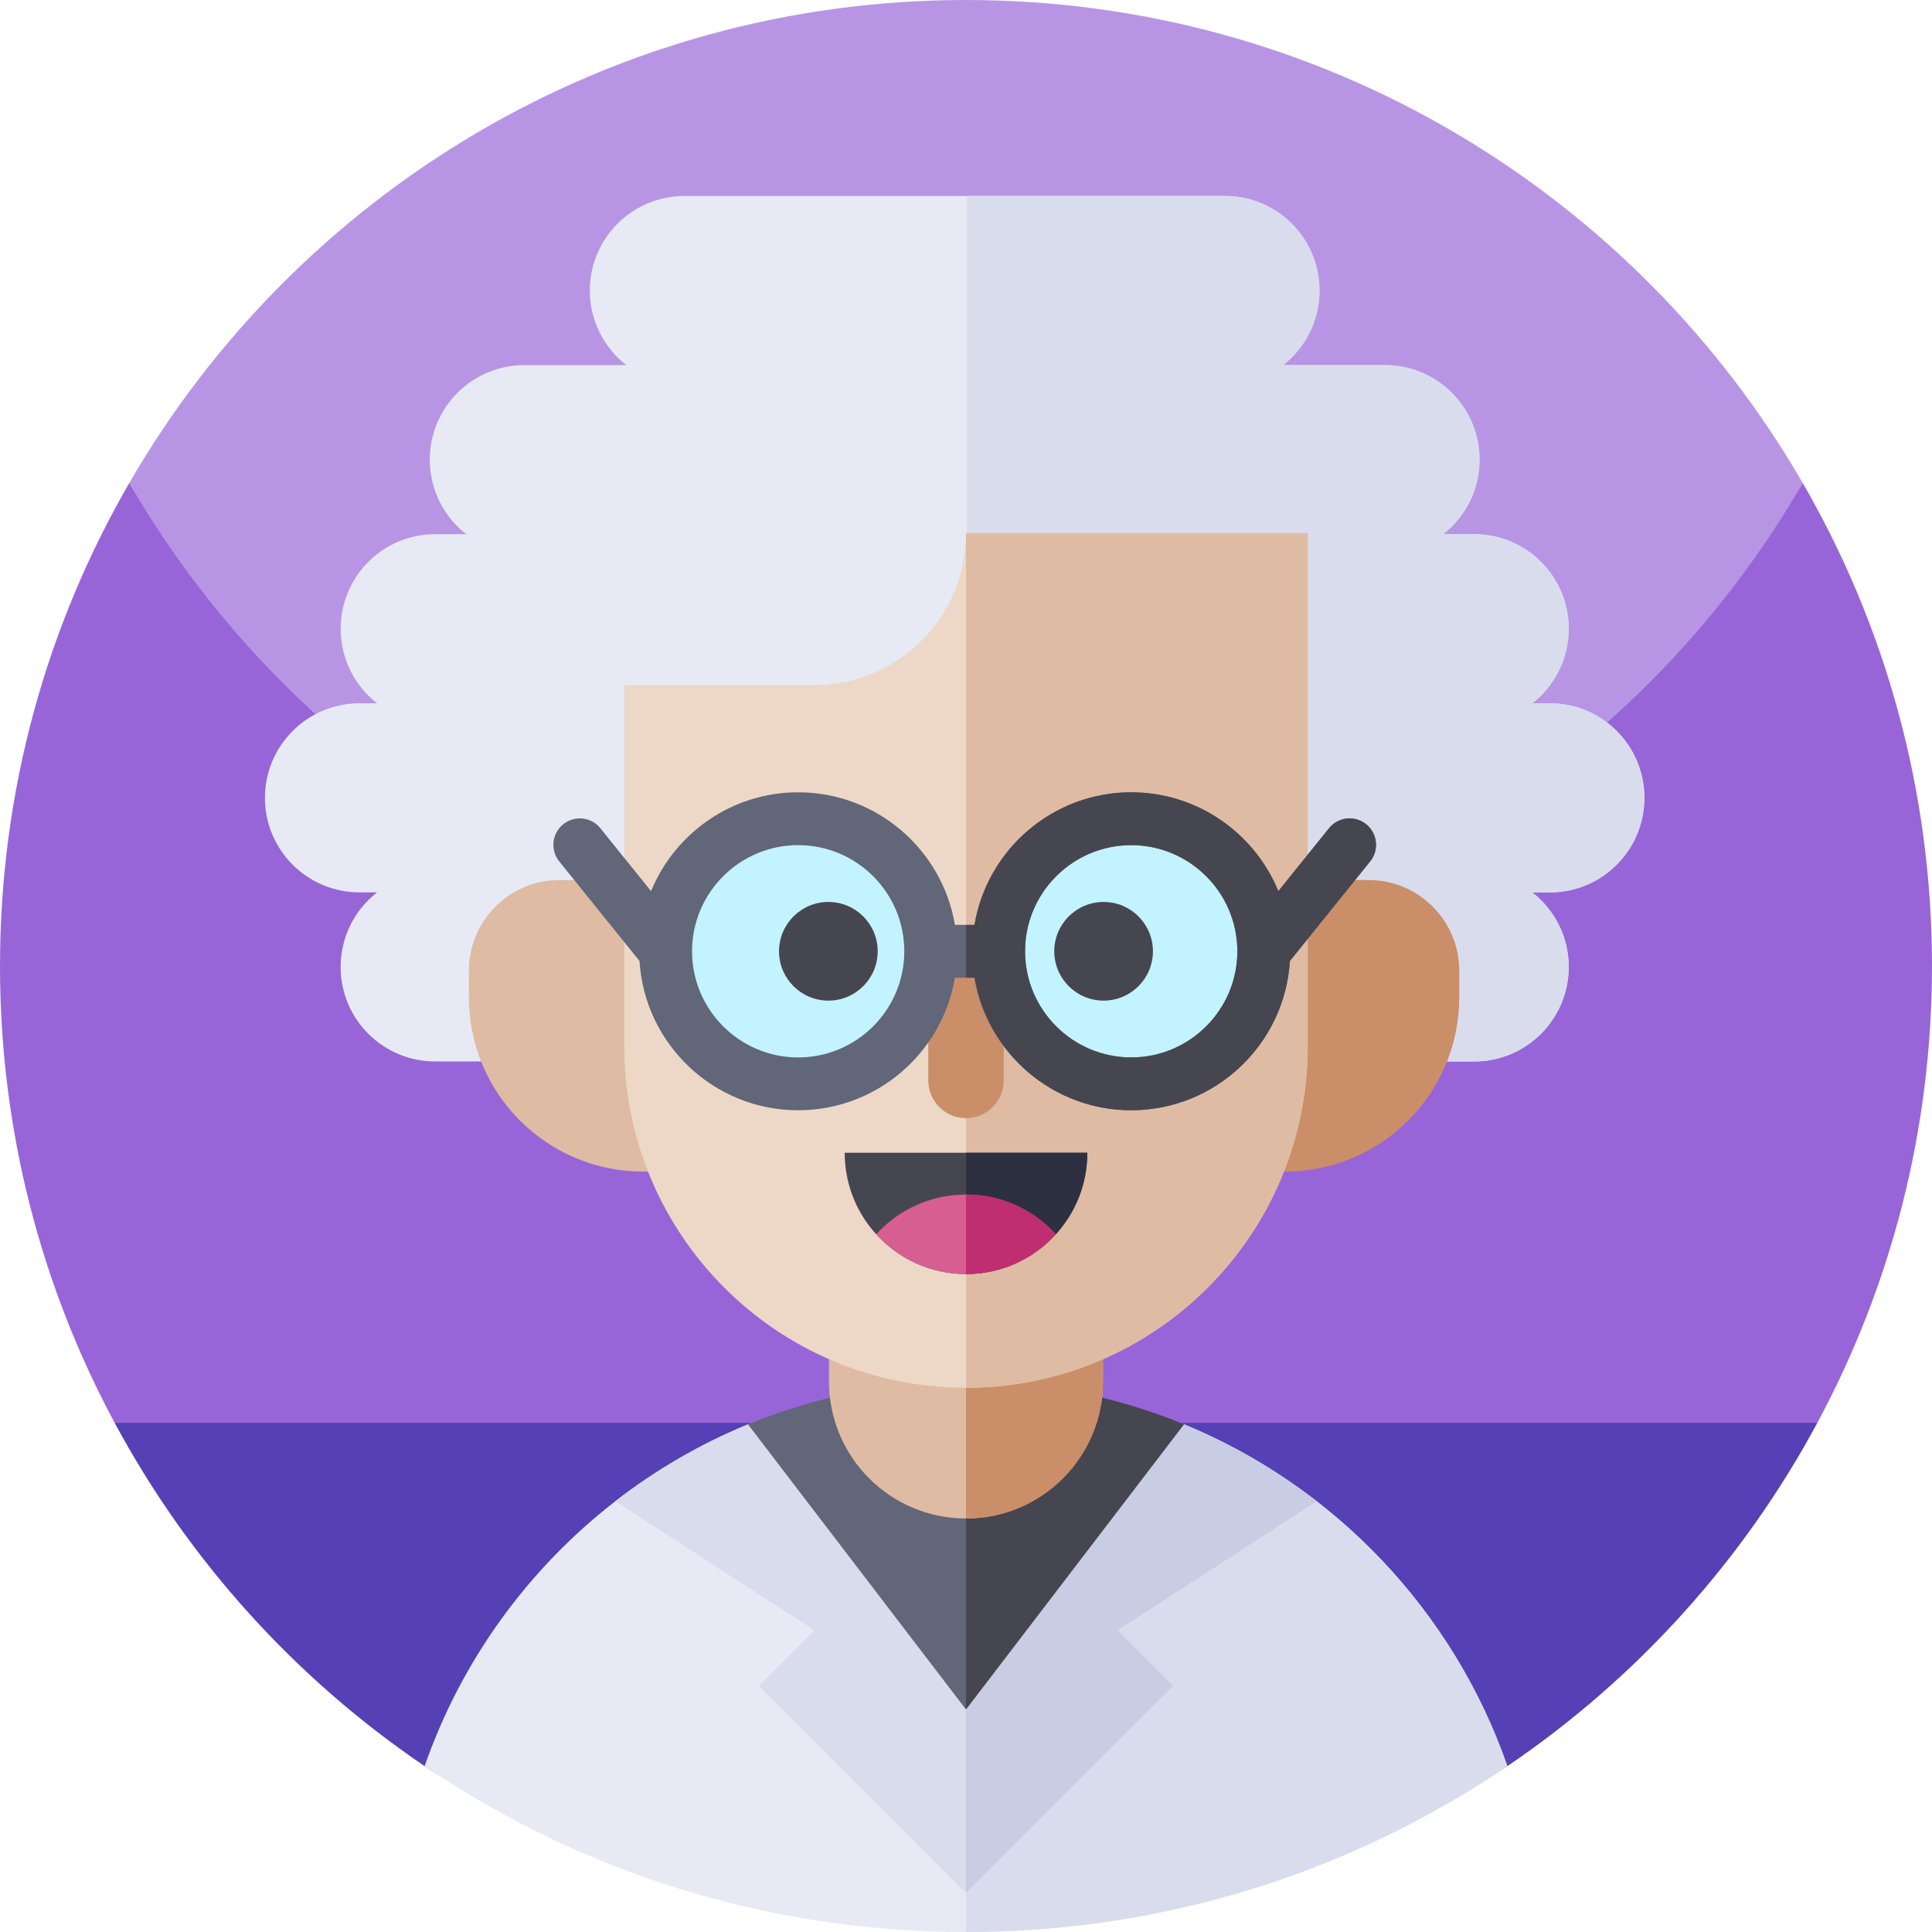 <svg id="Capa_1" enable-background="new 0 0 512 512" height="512" viewBox="0 0 512 512" width="512" xmlns="http://www.w3.org/2000/svg"><g><g><path d="m0 256c0 43.79 11 85.02 30.39 121.07l225.61 49.67 225.61-49.67c19.39-36.05 30.39-77.28 30.39-121.07 0-46.63-12.47-90.34-34.26-128-41.698 72.091-399.22 76.52-443.48 0-21.79 37.66-34.26 81.37-34.26 128z" fill="#9865d8"/><path d="m34.26 128c44.26 76.52 126.99 128 221.74 128s177.48-51.48 221.74-128c-.01-.02-.03-.05-.04-.07-44.27-76.48-126.98-127.93-221.7-127.93s-177.43 51.45-221.7 127.93c-.01.02-.03.05-.04.07z" fill="#b895e4"/><path d="m30.39 377.07c19.659 36.56 47.946 67.794 82.137 90.975 40.923 27.745 90.304-15.009 143.473-15.009s102.55 42.754 143.473 15.009c34.191-23.181 62.477-54.414 82.137-90.975z" fill="#5541b5"/></g><g><path d="m410.729 236.494h-4.67c2.939 2.286 5.356 5.226 7.033 8.578 1.687 3.364 2.634 7.163 2.634 11.169 0 13.847-11.224 25.06-25.06 25.06h-275.331c-6.924 0-13.194-2.809-17.723-7.337-4.529-4.529-7.337-10.799-7.337-17.723 0-8.023 3.777-15.164 9.656-19.748h-4.659c-6.913 0-13.183-2.808-17.722-7.337-4.529-4.54-7.337-10.799-7.337-17.723 0-13.836 11.223-25.049 25.06-25.049h4.659c-2.939-2.297-5.356-5.236-7.033-8.589-1.676-3.364-2.623-7.163-2.623-11.169 0-13.836 11.213-25.06 25.06-25.06h8.219c-2.928-2.286-5.345-5.226-7.033-8.589-1.676-3.364-2.624-7.152-2.624-11.169 0-13.836 11.224-25.049 25.06-25.049h27.019c-2.939-2.286-5.356-5.225-7.033-8.589-1.687-3.364-2.634-7.152-2.634-11.169 0-13.836 11.224-25.06 25.06-25.06h143.261c6.923 0 13.183 2.809 17.712 7.337 4.539 4.539 7.337 10.81 7.337 17.723 0 8.023-3.777 15.175-9.656 19.758h27.019c6.924 0 13.183 2.809 17.712 7.337 4.539 4.529 7.337 10.799 7.337 17.712 0 8.034-3.777 15.175-9.656 19.758h8.23c6.924 0 13.183 2.808 17.723 7.337 4.529 4.54 7.337 10.799 7.337 17.723 0 8.023-3.788 15.164-9.667 19.758h4.67c6.913 0 13.183 2.798 17.712 7.337 4.529 4.529 7.337 10.788 7.337 17.712 0 13.838-11.213 25.061-25.049 25.061z" fill="#e7eaf5"/><path d="m410.729 236.494h-4.67c2.939 2.286 5.356 5.226 7.033 8.578 1.687 3.364 2.634 7.163 2.634 11.169 0 13.847-11.224 25.06-25.06 25.06h-134.4v-229.358h68.365c6.923 0 13.183 2.809 17.712 7.337 4.539 4.539 7.337 10.81 7.337 17.723 0 8.023-3.777 15.175-9.656 19.758h27.019c6.924 0 13.183 2.809 17.712 7.337 4.539 4.529 7.337 10.799 7.337 17.712 0 8.034-3.777 15.175-9.656 19.758h8.23c6.924 0 13.183 2.808 17.723 7.337 4.529 4.54 7.337 10.799 7.337 17.723 0 8.023-3.788 15.164-9.667 19.758h4.67c6.913 0 13.183 2.798 17.712 7.337 4.529 4.529 7.337 10.788 7.337 17.712 0 13.836-11.213 25.059-25.049 25.059z" fill="#d9dced"/><path d="m399.47 468.04c-40.92 27.75-90.3 43.96-143.47 43.96s-102.55-16.21-143.47-43.96c9.76-28.05 27.52-52.36 50.54-70.2 10.67-8.27 22.48-15.15 35.15-20.37.37-.15.73-.28 1.1-.4 3-.97 6.05-.85 9.15 0 14.95 4.09 30.93 25.34 47.53 25.34s32.58-21.25 47.53-25.34c3.1-.85 6.15-.97 9.15 0 .37.12.73.25 1.1.4v.01c39.98 16.46 71.4 49.5 85.69 90.56z" fill="#e7eaf5"/><path d="m399.47 468.04c-40.92 27.75-90.3 43.96-143.47 43.96v-109.59c16.6 0 32.58-21.25 47.53-25.34 3.1-.85 6.15-.97 9.15 0 .37.12.73.25 1.1.4v.01c39.98 16.46 71.4 49.5 85.69 90.56z" fill="#d9dced"/><path d="m313.775 377.472v.011l-15.993 43.578-41.783 31.975-41.814-32.647-15.961-42.917c17.809-7.33 37.32-11.372 57.775-11.372 20.456 0 39.966 4.043 57.776 11.372z" fill="#616679"/><path d="m313.77 377.47v.01l-15.99 43.58-41.78 31.98-.01-.01v-86.93h.01c20.45 0 39.97 4.04 57.77 11.37z" fill="#464651"/><path d="m292.301 329.798v36.302c0 20.057-16.255 36.312-36.301 36.312-20.056 0-36.312-16.255-36.312-36.312v-36.301h72.613z" fill="#debba2"/><path d="m292.301 329.798v36.302c0 20.057-16.255 36.312-36.301 36.312v-72.613h36.301z" fill="#ca8e69"/><path d="m386.714 257.249v7.025c0 25.527-20.687 46.214-46.214 46.214h-66.344v-77.275h88.511c13.284-.001 24.047 10.762 24.047 24.036z" fill="#ca8e69"/><path d="m274.156 233.212v77.275h-103.695c-25.517 0-46.203-20.687-46.203-46.214v-7.025c0-13.273 10.763-24.036 24.036-24.036z" fill="#debba2"/><path d="m346.56 141.29v135.92c0 50.02-40.54 90.56-90.56 90.56-50.03 0-90.57-40.54-90.57-90.56v-95.65h50.3c22.24 0 40.27-18.03 40.27-40.27z" fill="#edd8c7"/><circle cx="211.397" cy="252.233" fill="#c3f3ff" r="32.332"/><path d="m346.559 141.288v135.922c0 50.015-40.544 90.559-90.559 90.559v-226.481z" fill="#debba2"/><circle cx="299.037" cy="252.233" fill="#c3f3ff" r="32.332"/><path d="m255.999 453.036-13.84 20.648 13.84 27.981 54.888-54.877-14.733-14.733 52.777-34.211c-10.669-8.275-22.482-15.153-35.157-20.372z" fill="#c8cde3"/><path d="m255.999 453.036v48.629l-54.888-54.877 14.733-14.733-52.777-34.211c10.669-8.275 22.482-15.153 35.157-20.372z" fill="#d9dced"/><path d="m255.995 296.318c-5.518 0-9.992-4.474-9.992-9.992v-27.306c0-5.518 4.474-9.992 9.992-9.992 5.518 0 9.992 4.474 9.992 9.992v27.306c0 5.519-4.474 9.992-9.992 9.992z" fill="#ca8e69"/><g fill="#464651"><circle cx="219.525" cy="252.101" r="13.073"/><circle cx="292.465" cy="252.101" r="13.073"/></g><path d="m288.15 305.49c0 8.33-3.16 15.91-8.36 21.61-5.88 6.48-14.36 10.54-23.79 10.54s-17.91-4.06-23.79-10.54c-5.2-5.7-8.36-13.28-8.36-21.61z" fill="#464651"/><path d="m288.15 305.49c0 8.33-3.16 15.91-8.36 21.61-5.88 6.48-14.36 10.54-23.79 10.54v-32.15z" fill="#2d3041"/><path d="m352.205 219.492-13.435 16.668c-6.3-15.35-21.4-26.19-38.99-26.19-20.84 0-38.19 15.22-41.53 35.13h-5.19c-3.34-19.91-20.69-35.13-41.54-35.13-17.59 0-32.68 10.84-38.98 26.19l-13.435-16.668c-2.427-3.011-6.836-3.484-9.846-1.056-3.009 2.427-3.482 6.834-1.056 9.844l21.278 26.4c1.34 22.03 19.68 39.55 42.04 39.55 20.85 0 38.2-15.22 41.54-35.13h5.19c3.34 19.91 20.69 35.13 41.53 35.13 22.37 0 40.71-17.52 42.05-39.55l21.278-26.4c2.426-3.01 1.953-7.417-1.056-9.844-3.012-2.428-7.421-1.955-9.848 1.056zm-140.685 60.738c-15.51 0-28.12-12.62-28.12-28.13s12.61-28.13 28.12-28.13c15.52 0 28.13 12.62 28.13 28.13s-12.61 28.13-28.13 28.13zm88.26 0c-15.51 0-28.13-12.62-28.13-28.13s12.62-28.13 28.13-28.13 28.13 12.62 28.13 28.13-12.62 28.13-28.13 28.13z" fill="#616679"/><path d="m352.205 219.492-13.435 16.668c-6.3-15.35-21.4-26.19-38.99-26.19-20.84 0-38.19 15.22-41.53 35.13h-2.25v14h2.25c3.34 19.91 20.69 35.13 41.53 35.13 22.37 0 40.71-17.52 42.05-39.55l21.278-26.4c2.426-3.01 1.953-7.417-1.056-9.844-3.011-2.428-7.42-1.955-9.847 1.056zm-52.425 60.738c-15.51 0-28.13-12.62-28.13-28.13s12.62-28.13 28.13-28.13 28.13 12.62 28.13 28.13-12.62 28.13-28.13 28.13z" fill="#464651"/><path d="m279.79 327.1c-5.88 6.48-14.36 10.54-23.79 10.54s-17.91-4.06-23.79-10.54c5.88-6.47 14.36-10.53 23.79-10.53s17.91 4.06 23.79 10.53z" fill="#d75e91"/><path d="m279.79 327.1c-5.88 6.48-14.36 10.54-23.79 10.54v-21.07c9.43 0 17.91 4.06 23.79 10.53z" fill="#bf2e70"/></g></g></svg>
